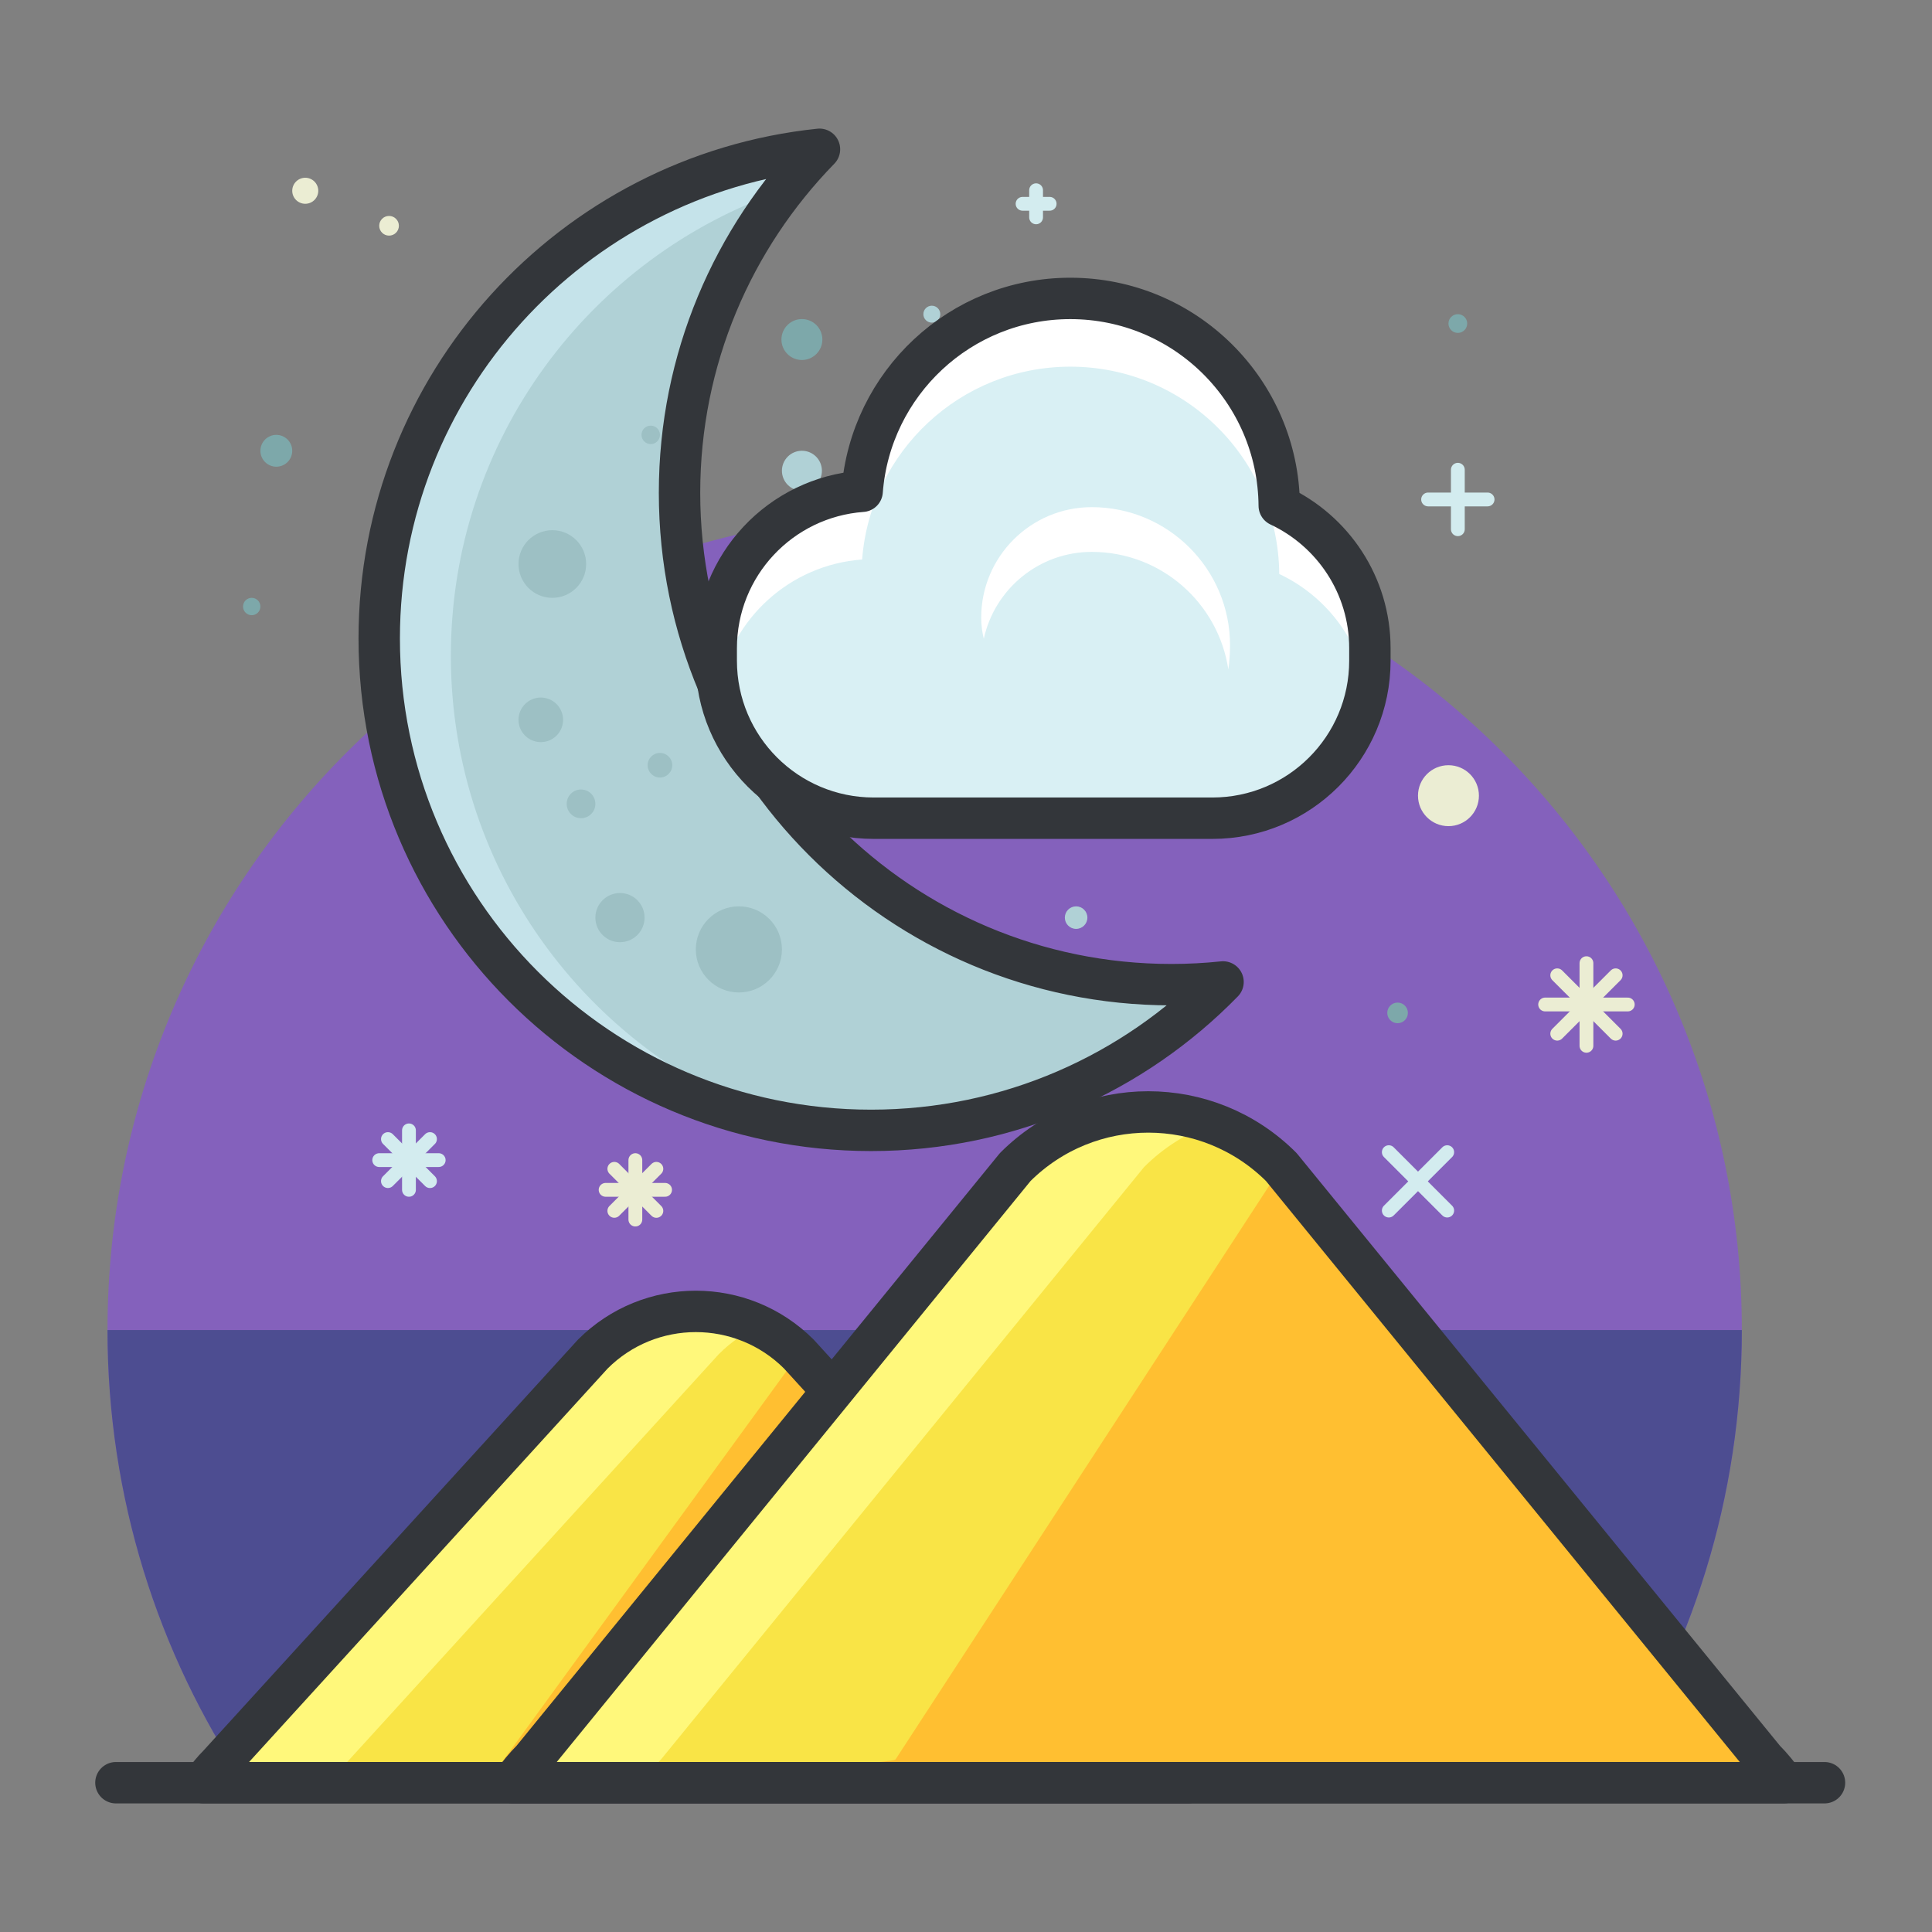<?xml version="1.0" encoding="utf-8"?>
<!-- Generator: Adobe Illustrator 16.0.0, SVG Export Plug-In . SVG Version: 6.00 Build 0)  -->
<!DOCTYPE svg PUBLIC "-//W3C//DTD SVG 1.1//EN" "http://www.w3.org/Graphics/SVG/1.1/DTD/svg11.dtd">
<svg version="1.1" id="Layer_1" xmlns="http://www.w3.org/2000/svg" xmlns:xlink="http://www.w3.org/1999/xlink" x="0px" y="0px"
	 width="140px" height="140px" viewBox="0 0 140 140" style="enable-background:new 0 0 140 140;" xml:space="preserve">
<rect x="0" y="0" width="140" height="140" fill="#808080" stroke="none"/>
<style type="text/css">
<![CDATA[
	.st0{fill:#7A62F4;}
	.st1{fill:#7A8A91;}
	.st2{fill:#AA3154;}
	.st3{fill:#474B4F;}
	.st4{fill:#474C51;}
	.st5{fill:#477184;}
	.st6{fill:#AA8D5E;}
	.st7{fill:#AAF789;}
	.st8{fill:#7BE6FF;}
	.st9{fill:#7C66D8;}
	.st10{fill:#7CC0D8;}
	.st11{fill:#495359;}
	.st12{fill:#49DB7A;}
	.st13{fill:#49E500;}
	.st14{fill:#7DA8AA;}
	
		.st15{fill:none;stroke:#7C9199;stroke-width:3;stroke-linecap:round;stroke-linejoin:round;stroke-miterlimit:10;stroke-dasharray:5;}
	.st16{fill:#AD9F7F;}
	.st17{fill:none;stroke:#D3ECEF;stroke-linecap:round;stroke-linejoin:round;stroke-miterlimit:10;}
	.st18{fill:none;stroke:#C42323;stroke-width:3;stroke-linecap:round;stroke-linejoin:round;stroke-miterlimit:10;}
	.st19{fill:#AE52FF;}
	.st20{fill:#10DEF9;}
	.st21{fill:none;stroke:#267DC4;stroke-width:3;stroke-linecap:round;stroke-linejoin:round;stroke-miterlimit:10;}
	.st22{fill:#1162BA;}
	.st23{fill:#E02F2F;}
	.st24{fill:#E05368;}
	.st25{fill:#AFBFCE;}
	.st26{fill:#AFC8DD;}
	.st27{fill:#E0CC77;}
	.st28{fill:#1247B2;}
	.st29{fill:#E0DECE;}
	.st30{fill:#E0FF9C;}
	.st31{fill:none;stroke:#E21A32;stroke-linecap:round;stroke-linejoin:round;stroke-miterlimit:10;}
	.st32{fill:#13D626;}
	.st33{fill:#E2823B;}
	.st34{fill:#1462EF;}
	.st35{fill:#14B0ED;}
	.st36{fill:#1576EA;}
	.st37{fill:#15BDFF;}
	.st38{fill:#1613A5;}
	.st39{fill:#4A5056;}
	.st40{fill:#E55166;}
	.st41{fill:#E55A6B;}
	.st42{fill:#E56171;}
	.st43{fill:none;stroke:#79CC7E;stroke-width:2;stroke-linecap:round;stroke-linejoin:round;stroke-miterlimit:10;}
	.st44{fill:#4B6466;}
	.st45{opacity:0.4;fill:#79CC7E;}
	.st46{fill:#E6F1F4;}
	.st47{fill:#E6F2FC;}
	.st48{fill:#4C6362;}
	.st49{fill:#18AA67;}
	.st50{fill:#4D4D91;}
	.st51{fill:#4D575B;}
	.st52{fill:#E88E0C;}
	.st53{fill:#4DADCE;}
	.st54{fill:#E8E8E8;}
	.st55{opacity:0.3;fill:#9AA5A4;}
	.st56{fill:#80C3FF;}
	.st57{fill:#B066FF;}
	.st58{fill:#818F91;}
	.st59{fill:#B0D1D6;}
	.st60{fill:#B1DBDD;}
	.st61{fill:#B2104E;}
	.st62{fill:none;stroke:#FCFAE8;stroke-width:3;stroke-linecap:round;stroke-linejoin:round;stroke-miterlimit:10;}
	.st63{fill:#B2D1C7;}
	.st64{fill:#83ED3E;}
	.st65{fill:#83ED88;}
	.st66{fill:#8461BC;}
	.st67{fill:#84692C;}
	.st68{fill:#B3C9E2;}
	.st69{fill:none;stroke:#ED8700;stroke-width:3;stroke-linecap:round;stroke-linejoin:round;}
	.st70{fill:none;stroke:#64E2DC;stroke-width:3;stroke-linecap:round;stroke-linejoin:round;stroke-miterlimit:10;}
	.st71{fill:none;stroke:#33363A;stroke-width:3;stroke-linecap:round;stroke-linejoin:round;stroke-miterlimit:10;}
	.st72{fill:none;stroke:#33363A;stroke-width:4;stroke-linecap:round;stroke-linejoin:round;stroke-miterlimit:10;}
	.st73{fill:#85A7A8;}
	.st74{fill:#85C606;}
	.st75{fill:none;stroke:#33363A;stroke-width:5;stroke-linecap:round;stroke-linejoin:round;stroke-miterlimit:10;}
	.st76{fill:#86B2A2;}
	.st77{fill:#EA3D6A;}
	.st78{fill:#875835;}
	.st79{fill:#EA9706;}
	.st80{fill:#1C19AF;}
	.st81{fill:#EAAA0A;}
	.st82{fill:#EABC73;}
	.st83{fill:#EADFB2;}
	.st84{fill:#EAE4BE;}
	.st85{fill:#EAF2F9;}
	.st86{fill:#B7883D;}
	.st87{fill:#1CE5C3;}
	.st88{fill:#1CE8E3;}
	.st89{fill:#B7F467;}
	.st90{fill:none;stroke:#36B0CC;stroke-width:3;stroke-linecap:round;stroke-linejoin:round;stroke-miterlimit:10;}
	.st91{fill:#EBEDD3;}
	.st92{fill:none;stroke:#FFB000;stroke-width:3;stroke-linecap:round;stroke-linejoin:round;stroke-dasharray:8.275,8.275;}
	.st93{fill:#1DA834;}
	.st94{fill:#1DC8CC;}
	.st95{fill:#8957CE;}
	.st96{fill:#B8D3D1;}
	.st97{fill:#89A3A3;}
	.st98{fill:#1E91F9;}
	.st99{fill:#B969FF;}
	.st100{fill:#1EA6E2;}
	.st101{fill:#FFFFFF;stroke:#FFFFFF;stroke-width:2;stroke-linecap:round;stroke-linejoin:round;stroke-miterlimit:10;}
	.st102{fill:#ED4706;}
	.st103{fill:#EDA411;}
	.st104{fill:#EDDE88;}
	.st105{fill:#EDF4F4;}
	.st106{fill:#5050E2;}
	.st107{fill:#1FADE5;}
	.st108{enable-background:new    ;}
	.st109{fill:#EF4D4D;}
	.st110{fill:#EF6F7B;}
	.st111{fill:#EF9681;}
	.st112{fill:#EFA37D;}
	.st113{fill:#EFB289;}
	.st114{fill:#EFBD59;}
	.st115{fill:#EFCA0F;}
	.st116{fill:#EFEFDF;}
	.st117{fill:#526163;}
	.st118{fill:#529E54;}
	.st119{fill:#52C408;}
	.st120{fill:#5351B7;}
	.st121{fill:none;stroke:#EBEDD3;stroke-linecap:round;stroke-linejoin:round;stroke-miterlimit:10;}
	.st122{fill:#555D60;}
	.st123{fill:#55DBFF;}
	.st124{fill:none;stroke:#FFEF5A;stroke-width:2;stroke-linecap:round;stroke-linejoin:round;stroke-miterlimit:10;}
	.st125{fill:none;stroke:#FFEF5A;stroke-width:4;stroke-linecap:round;stroke-linejoin:round;stroke-miterlimit:10;}
	.st126{fill:none;stroke:#536B7C;stroke-width:3;stroke-linecap:round;stroke-linejoin:round;stroke-miterlimit:10;}
	.st127{fill:#8A9199;}
	.st128{fill:#8A998A;}
	.st129{fill:#8CE5E2;}
	.st130{fill:#BC3150;}
	.st131{fill:#595F66;}
	.st132{fill:#BC8B4B;}
	.st133{fill:#8DABC9;}
	.st134{fill:#8E7EED;}
	.st135{fill:#8EC1C1;}
	.st136{fill:#20BCF2;}
	.st137{fill:#8F56D8;}
	.st138{fill:#BEDD05;}
	.st139{fill:none;stroke:#EAD7FF;stroke-width:3;stroke-linecap:round;stroke-linejoin:round;stroke-miterlimit:10;}
	.st140{fill:#2178F7;}
	.st141{fill:#219B1E;}
	.st142{fill:#BF76FF;}
	.st143{fill:none;stroke:#88CCFF;stroke-width:3;stroke-linecap:round;stroke-linejoin:round;stroke-miterlimit:10;}
	.st144{fill:#22A1EF;}
	.st145{fill:#237AF9;}
	.st146{fill:#F2790C;}
	.st147{fill:#246DED;}
	.st148{fill:#F3FAFF;}
	.st149{fill:#25C10A;}
	.st150{fill:#F42535;}
	.st151{fill:#F4921E;}
	.st152{fill:#F4AB0B;}
	.st153{fill:#F4F3E9;}
	.st154{fill:#5A5F63;}
	.st155{fill:#26A3F7;}
	.st156{fill:#F5FEFF;}
	.st157{fill:#277AF4;}
	.st158{fill:#2792F4;}
	.st159{fill:#279377;}
	.st160{fill:#27C927;}
	.st161{fill:#5C2DE0;}
	.st162{fill:#F7441C;}
	.st163{fill:#F7910B;}
	.st164{fill:#F79E00;}
	.st165{fill:none;stroke:#FFB000;stroke-width:3;stroke-linecap:round;stroke-linejoin:round;}
	.st166{fill:#5D3EDD;}
	.st167{fill:#29CDFF;}
	.st168{fill:#5E6870;}
	.st169{fill:#F9A858;}
	.st170{fill:#F9C19B;}
	.st171{fill:#F9E446;}
	.st172{fill:#5F666B;}
	.st173{fill:#5FCE96;}
	.st174{fill:#90B2B1;}
	.st175{fill:#91EA57;}
	.st176{fill:#C11E5C;}
	.st177{fill:#C14830;}
	.st178{fill:#C17E25;}
	.st179{fill:#C1B995;}
	.st180{fill:#C1BFA7;}
	.st181{fill:none;stroke:#F9EF95;stroke-width:3;stroke-linecap:round;stroke-linejoin:round;stroke-miterlimit:10;}
	.st182{fill:#92E0FF;}
	.st183{fill:#92FC6B;}
	.st184{fill:#C28AE2;}
	.st185{fill:#939DA3;}
	.st186{fill:#C3D8D6;}
	.st187{fill:#C3DFE0;}
	.st188{fill:#C42323;}
	.st189{fill:#C4415B;}
	.st190{fill:#C480FF;}
	.st191{fill:#95AF68;}
	.st192{fill:#2A8BF4;}
	.st193{fill:#2AAD2A;}
	.st194{fill:#C5E3EA;}
	.st195{fill:#C63C4D;}
	.st196{fill:#C67A6D;}
	.st197{fill:#C6BA9B;}
	.st198{fill:#FC4259;}
	.st199{fill:#FC90A2;}
	.st200{fill:#C8DBDB;}
	.st201{fill:#FCC322;}
	.st202{fill:#FCDECA;}
	.st203{fill:#FCF8E6;}
	.st204{fill:#2E6ECC;}
	.st205{fill:#FCFCB9;}
	.st206{fill:none;stroke:#FFB000;stroke-width:3;stroke-linecap:round;stroke-linejoin:round;stroke-dasharray:8.028,8.028;}
	.st207{fill:#C9E1F2;}
	.st208{fill:#FDFFFF;}
	.st209{fill:#FF315D;}
	.st210{fill:#FF3636;}
	.st211{fill:#FF4800;}
	.st212{fill:#FF502E;}
	.st213{fill:#FF5B00;}
	.st214{fill:#FF647E;}
	.st215{fill:#FF6B06;}
	.st216{fill:#FF7639;}
	.st217{fill:#FF7892;}
	.st218{fill:#FF7900;}
	.st219{fill:#FF8103;}
	.st220{fill:#FF8500;}
	.st221{fill:#FF9100;}
	.st222{fill:#FF9700;}
	.st223{fill:#FF9E12;}
	.st224{fill:#61BBFF;}
	.st225{fill:#FFA300;}
	.st226{fill:#FFAA00;}
	.st227{fill:#FFABBF;}
	.st228{fill:#FFB000;}
	.st229{fill:#FFB206;}
	.st230{fill:#FFBC00;}
	.st231{fill:#FFBF31;}
	.st232{fill:#FFC1AE;}
	.st233{fill:#FFC200;}
	.st234{fill:#FFC757;}
	.st235{fill:#FFC817;}
	.st236{fill:#FFCE00;}
	.st237{fill:#FFD243;}
	.st238{fill:#FFD400;}
	.st239{fill:#FFD833;}
	.st240{fill:#FFD9C0;}
	.st241{fill:#FFDC10;}
	.st242{fill:#FFDE52;}
	.st243{fill:#FFE108;}
	.st244{fill:#FFE10B;}
	.st245{fill:#FFE31A;}
	.st246{fill:#FFE448;}
	.st247{fill:#FFE8C2;}
	.st248{fill:#FFE98F;}
	.st249{fill:#FFEB5A;}
	.st250{fill:#FFEDA1;}
	.st251{fill:#FFF19C;}
	.st252{fill:#FFF6E1;}
	.st253{fill:#FFF87B;}
	.st254{fill:#FFF8C7;}
	.st255{fill:#FFFCEE;}
	.st256{fill:#FFFFFF;}
	.st257{fill:#62CEDD;}
	.st258{fill:#636E72;}
	.st259{fill:none;stroke:#DDAC24;stroke-width:2;stroke-linecap:round;stroke-linejoin:round;stroke-miterlimit:10;}
	.st260{fill:#64BDFF;}
	.st261{fill:#64E2DC;}
	.st262{fill:none;stroke:#33363A;stroke-linecap:round;stroke-linejoin:round;stroke-miterlimit:10;}
	.st263{fill:#66797F;}
	.st264{fill:none;stroke:#EBC0F9;stroke-width:3;stroke-linecap:round;stroke-linejoin:round;stroke-miterlimit:10;}
	.st265{fill:#9AC1C1;}
	.st266{fill:#676E72;}
	.st267{fill:#677F7F;}
	.st268{fill:#678B99;}
	.st269{fill:#9B0751;}
	.st270{fill:#9B6743;}
	.st271{fill:#9B7335;}
	.st272{fill:none;stroke:#E0FF9C;stroke-width:3;stroke-linecap:round;stroke-linejoin:round;stroke-miterlimit:10;}
	.st273{fill:#CAD7E5;}
	.st274{fill:#CAE5E3;}
	.st275{fill:none;stroke:#FFD815;stroke-width:3;stroke-linecap:round;stroke-linejoin:round;stroke-miterlimit:10;}
	.st276{fill:none;stroke:#64C0F9;stroke-width:3;stroke-linecap:round;stroke-linejoin:round;stroke-miterlimit:10;}
	.st277{fill:#68B6DD;}
	.st278{fill:#CC445B;}
	.st279{fill:none;stroke:#66A8F7;stroke-width:3;stroke-linecap:round;stroke-linejoin:round;stroke-miterlimit:10;}
	.st280{fill:#9D67C1;}
	.st281{fill:#CCFFFF;}
	.st282{fill:#9DC0C4;}
	.st283{fill:#9E2323;}
	.st284{fill:#9E45DD;}
	.st285{fill:#CDDEE0;}
	.st286{fill:#309FD6;}
	.st287{fill:none;stroke:#ED8700;stroke-width:3;stroke-linecap:round;stroke-linejoin:round;stroke-dasharray:7.704,7.704;}
	.st288{fill:#CE4313;}
	.st289{fill:#CEA255;}
	.st290{fill:#9FC1B5;}
	.st291{fill:#3131DD;}
	.st292{fill:#33363A;}
	.st293{fill:#334746;}
	.st294{fill:#3380CC;}
	.st295{fill:#34C166;}
	.st296{fill:#363B3F;}
	.st297{fill:#6A797C;}
	.st298{fill:#33363A;stroke:#33363A;stroke-width:3;stroke-linecap:round;stroke-linejoin:round;stroke-miterlimit:10;}
	.st299{fill:#6C85FF;}
	.st300{opacity:0.2;fill:#3C8DA0;}
	.st301{fill:none;stroke:#5F6266;stroke-width:3;stroke-linecap:round;stroke-linejoin:round;stroke-miterlimit:10;}
	.st302{fill:#00ADDB;}
	.st303{fill:#6F898C;}
	.st304{fill:#6FAF00;}
	.st305{fill:#D0D8CA;}
	.st306{fill:#D0E0EA;}
	.st307{fill:#D0E2F4;}
	.st308{fill:none;stroke:#FFB000;stroke-width:3;stroke-linecap:round;stroke-linejoin:round;stroke-dasharray:7.848,7.848;}
	.st309{fill:none;stroke:#33363A;stroke-width:10;stroke-linecap:round;stroke-linejoin:round;stroke-miterlimit:10;}
	.st310{fill:#04968E;}
	.st311{fill:#D30B49;}
	.st312{fill:#D31818;}
	.st313{fill:#D34624;}
	.st314{fill:#D39F1E;}
	.st315{fill:#D3D1C1;}
	.st316{fill:#D3DADD;}
	.st317{fill:#D3E5EA;}
	.st318{fill:#055E6D;}
	.st319{fill:#059CE8;}
	.st320{fill:#064E7F;}
	.st321{fill:#066782;}
	.st322{fill:#07563C;}
	.st323{fill:#D5E2CC;}
	.st324{fill:#3B4244;}
	.st325{fill:#D60024;}
	.st326{fill:#D6702B;}
	.st327{fill:#D68967;}
	.st328{fill:#D6A545;}
	.st329{fill:#D6CB9D;}
	.st330{fill:#3C4044;}
	.st331{fill:#08BC26;}
	.st332{fill:#097F2A;}
	.st333{fill:none;stroke:#FFAB94;stroke-width:4;stroke-linecap:round;stroke-linejoin:round;stroke-miterlimit:10;}
	.st334{fill:#3D5957;}
	.st335{fill:#3D99F4;}
	.st336{fill:#D8235F;}
	.st337{fill:#D83055;}
	.st338{fill:#D83563;}
	.st339{fill:#D83705;}
	.st340{fill:#D8533D;}
	.st341{fill:#D8D7C0;}
	.st342{fill:#3E9FF7;}
	.st343{fill:#D9F0F4;}
	.st344{fill:#705622;}
	.st345{fill:#70D63A;}
	.st346{fill:#A03F25;}
	.st347{fill:#A07F3C;}
	.st348{opacity:0.6;fill:#2670BF;}
	.st349{fill:#A0BAB9;}
	.st350{fill:#A197FC;}
	.st351{fill:#727B84;}
	.st352{fill:#A1C6C6;}
	.st353{fill:#A23FE8;}
	.st354{fill:#737F73;}
	.st355{fill:#73F4B3;}
	.st356{fill:#A31153;}
	.st357{fill:#748C4F;}
	.st358{fill:#749997;}
	.st359{fill:#0A7BE2;}
	.st360{fill:#0A8989;}
	.st361{fill:#0A912A;}
	.st362{fill:#0A9B3D;}
	.st363{fill:#0A9DBF;}
	.st364{fill:#A53CEF;}
	.st365{fill:#0ABAEA;}
	.st366{fill:#A5BFBF;}
	.st367{fill:#7799AA;}
	.st368{fill:#77D852;}
	.st369{fill:#0C4ABA;}
	.st370{fill:#DAE5E5;}
	.st371{fill:#0CA813;}
	.st372{fill:#788E8D;}
	.st373{fill:#78CFFF;}
	.st374{fill:#A8273D;}
	.st375{fill:#79CC7E;}
	.st376{fill:#0E48DB;}
	.st377{fill:#DCE7EF;}
	.st378{fill:#0E7F24;}
	.st379{fill:#DDAC24;}
	.st380{fill:#DDC872;}
	.st381{fill:#DDE6E8;}
	.st382{fill:#404449;}
	.st383{fill:#0FA88E;}
	.st384{fill:#DEF21D;}
	.st385{fill:#4120CE;}
	.st386{fill:none;stroke:#CCB13E;stroke-width:3;stroke-linecap:round;stroke-linejoin:round;stroke-miterlimit:10;}
	.st387{fill:#41F7D4;}
	.st388{fill:#DFEDEF;}
	.st389{fill:#DFF4E9;}
	.st390{fill:#DFF7F6;}
	.st391{fill:#42E6EA;}
	.st392{fill:#43474C;}
	.st393{fill:#43B1E8;}
	.st394{fill:#44CC7B;}
	.st395{fill:#45484C;}
	.st396{fill:#454A4F;}
	.st397{fill:#45BA0F;}
	.st398{fill:#45CAFF;}
]]>
</style>
<g>
	<path class="st66" d="M116.302,129.182c6.262-9.393,9.918-20.668,9.918-32.803c0-32.703-26.512-59.213-59.215-59.213
		S7.79,63.676,7.79,96.379c0,12.135,3.656,23.41,9.918,32.803H116.302z"/>
	<path class="st50" d="M7.79,96.379c0,12.135,3.656,23.41,9.918,32.803h98.594c6.262-9.393,9.918-20.668,9.918-32.803H7.79z"/>
	<g>
		<path class="st253" d="M86.098,129.182c-0.329-0.455-0.686-0.896-1.095-1.307L57.89,98.123c-4.124-4.125-10.811-4.125-14.935,0
			l-27.112,29.752c-0.41,0.41-0.768,0.852-1.096,1.307H86.098z"/>
		<path class="st171" d="M57.89,98.123c-0.867-0.869-1.853-1.543-2.898-2.045c-1.047,0.502-2.032,1.176-2.9,2.045l-27.111,29.752
			c-0.41,0.41-0.768,0.852-1.097,1.307h62.215c-0.329-0.455-0.686-0.896-1.095-1.307L57.89,98.123z"/>
		<path class="st231" d="M85.003,127.875L57.89,98.123l-21.65,29.752c-0.41,0.41-21.164,0.852-21.492,1.307h71.351
			C85.769,128.727,85.412,128.285,85.003,127.875z"/>
		<path class="st71" d="M86.098,129.182c-0.329-0.455-0.686-0.896-1.095-1.307L57.89,98.123c-4.124-4.125-10.811-4.125-14.935,0
			l-27.112,29.752c-0.41,0.41-0.768,0.852-1.096,1.307H86.098z"/>
	</g>
	<g>
		<path class="st253" d="M129.266,129.182c-0.423-0.588-0.885-1.156-1.413-1.688L92.849,84.57c-5.325-5.326-13.959-5.326-19.283,0
			l-35.005,42.924c-0.529,0.531-0.991,1.1-1.415,1.688H129.266z"/>
		<path class="st171" d="M92.849,84.57c-1.455-1.455-3.159-2.496-4.973-3.156c-1.812,0.66-3.517,1.701-4.972,3.156L47.9,127.494
			c-0.529,0.531-0.991,1.1-1.415,1.688h82.78c-0.423-0.588-0.885-1.156-1.413-1.688L92.849,84.57z"/>
		<path class="st231" d="M127.853,127.494L92.849,84.57l-27.953,42.924c-0.53,0.531-27.326,1.1-27.75,1.688h92.12
			C128.843,128.594,128.381,128.025,127.853,127.494z"/>
		<path class="st71" d="M129.266,129.182c-0.423-0.588-0.885-1.156-1.413-1.688L92.849,84.57c-5.325-5.326-13.959-5.326-19.283,0
			l-35.005,42.924c-0.529,0.531-0.991,1.1-1.415,1.688H129.266z"/>
	</g>
	<line class="st71" x1="8.401" y1="129.182" x2="132.21" y2="129.182"/>
	<g>
		<g>
			<g>
				<path class="st194" d="M84.885,71.352c-19.685,0-35.644-15.957-35.644-35.643c0-9.686,3.87-18.465,10.141-24.891
					c-17.926,1.871-31.902,17.027-31.902,35.447c0,19.686,15.959,35.645,35.643,35.645c9.998,0,19.03-4.123,25.503-10.754
					C87.396,71.285,86.148,71.352,84.885,71.352z"/>
			</g>
			<path class="st59" d="M79.084,70.875C62.16,68.104,49.241,53.418,49.241,35.709c0-8.27,2.827-15.871,7.553-21.916
				c-14.03,4.791-24.123,18.08-24.123,33.73c0,15.85,10.348,29.275,24.651,33.91c1.888,0.309,3.824,0.477,5.8,0.477
				c9.31,0,17.777-3.576,24.126-9.422C84.421,72.266,81.688,71.719,79.084,70.875z"/>
			<g>
				<path class="st71" d="M84.885,71.352c-19.685,0-35.644-15.957-35.644-35.643c0-9.686,3.87-18.465,10.141-24.891
					c-17.926,1.871-31.902,17.027-31.902,35.447c0,19.686,15.959,35.645,35.643,35.645c9.998,0,19.03-4.123,25.503-10.754
					C87.396,71.285,86.148,71.352,84.885,71.352z"/>
			</g>
			<circle class="st282" cx="40.024" cy="40.871" r="2.451"/>
			<circle class="st282" cx="47.154" cy="31.512" r="0.669"/>
			<circle class="st282" cx="44.926" cy="66.494" r="1.782"/>
			<circle class="st282" cx="47.822" cy="55.451" r="0.892"/>
			<circle class="st282" cx="66.298" cy="72.57" r="1.226"/>
			<circle class="st282" cx="42.104" cy="58.25" r="1.04"/>
			<circle class="st282" cx="53.542" cy="68.797" r="3.12"/>
			<circle class="st282" cx="39.188" cy="52.162" r="1.615"/>
			<circle class="st59" cx="67.524" cy="22.766" r="0.613"/>
			<circle class="st59" cx="79.686" cy="35.154" r="1.04"/>
			<path class="st59" d="M71.517,31.885c0,0.203-0.167,0.369-0.372,0.369c-0.204,0-0.372-0.166-0.372-0.369
				c0-0.207,0.168-0.373,0.372-0.373C71.35,31.512,71.517,31.678,71.517,31.885z"/>
			<circle class="st59" cx="58.11" cy="34.113" r="1.449"/>
			<circle class="st59" cx="59.959" cy="49.039" r="2.339"/>
			<circle class="st59" cx="88.145" cy="46.248" r="0.92"/>
			<circle class="st59" cx="79.686" cy="50.973" r="1.04"/>
			<rect x="75.08" y="52.902" class="st59" width="0" height="0"/>
			<circle class="st59" cx="77.979" cy="66.494" r="0.817"/>
			<circle class="st59" cx="65.705" cy="72.57" r="2.46"/>
			<circle class="st59" cx="46.04" cy="49.932" r="1.114"/>
			<circle class="st59" cx="69.882" cy="40.871" r="1.04"/>
			<circle class="st59" cx="83.279" cy="23.686" r="0.919"/>
			<circle class="st59" cx="69.009" cy="72.789" r="0.873"/>
		</g>
		<g>
			<line class="st17" x1="105.641" y1="34.039" x2="105.641" y2="38.35"/>
			<line class="st17" x1="107.796" y1="36.193" x2="103.485" y2="36.193"/>
		</g>
		<g>
			<line class="st17" x1="75.079" y1="13.785" x2="75.079" y2="15.75"/>
			<line class="st17" x1="76.062" y1="14.768" x2="74.099" y2="14.768"/>
		</g>
		<g>
			<line class="st17" x1="100.638" y1="83.49" x2="104.871" y2="87.723"/>
			<line class="st17" x1="104.871" y1="83.49" x2="100.638" y2="87.723"/>
		</g>
		<g>
			<g>
				<line class="st17" x1="27.479" y1="84.066" x2="31.79" y2="84.066"/>
				<line class="st17" x1="29.635" y1="81.91" x2="29.635" y2="86.221"/>
			</g>
			<g>
				<line class="st17" x1="28.111" y1="82.541" x2="31.159" y2="85.59"/>
				<line class="st17" x1="31.159" y1="82.541" x2="28.11" y2="85.588"/>
			</g>
		</g>
		<g>
			<g>
				<line class="st121" x1="43.885" y1="86.221" x2="48.194" y2="86.221"/>
				<line class="st121" x1="46.04" y1="84.066" x2="46.04" y2="88.375"/>
			</g>
			<g>
				<line class="st121" x1="44.517" y1="84.697" x2="47.563" y2="87.746"/>
				<line class="st121" x1="47.563" y1="84.697" x2="44.516" y2="87.744"/>
			</g>
		</g>
		<g>
			<g>
				<line class="st121" x1="111.966" y1="72.789" x2="117.954" y2="72.789"/>
				<line class="st121" x1="114.96" y1="69.795" x2="114.96" y2="75.783"/>
			</g>
			<g>
				<line class="st121" x1="112.843" y1="70.674" x2="117.077" y2="74.906"/>
				<line class="st121" x1="117.077" y1="70.674" x2="112.843" y2="74.906"/>
			</g>
		</g>
		<circle class="st91" cx="22.12" cy="13.824" r="0.943"/>
		<circle class="st91" cx="28.192" cy="16.361" r="0.713"/>
		<circle class="st91" cx="104.961" cy="57.658" r="2.208"/>
		<circle class="st14" cx="101.274" cy="73.398" r="0.747"/>
		<circle class="st14" cx="18.241" cy="43.951" r="0.629"/>
		<circle class="st14" cx="20.023" cy="32.666" r="1.153"/>
		<ellipse class="st14" cx="99.658" cy="27.502" rx="0.87" ry="0"/>
		<circle class="st14" cx="58.109" cy="24.604" r="1.483"/>
		<circle class="st14" cx="105.64" cy="23.445" r="0.679"/>
	</g>
	<g>
		<g>
			<path class="st256" d="M62.474,35.6c0.6-7.816,7.117-13.975,15.086-13.975c8.323,0,15.072,6.715,15.139,15.023
				c3.878,1.822,6.568,5.752,6.568,10.322v0.906c0,6.303-5.109,11.414-11.413,11.414H63.314c-6.304,0-11.413-5.111-11.413-11.414
				v-0.906C51.901,40.951,56.564,36.031,62.474,35.6z"/>
			<path class="st343" d="M77.56,26.57c8.323,0,15.072,6.717,15.139,15.023c3.298,1.551,5.721,4.633,6.376,8.33
				c-0.966,5.324-5.616,9.367-11.221,9.367H63.314c-5.616,0-10.274-4.062-11.226-9.406c0.91-5.061,5.157-8.957,10.385-9.34
				C63.073,32.73,69.591,26.57,77.56,26.57z"/>
			<path class="st71" d="M62.474,35.6c0.6-7.816,7.117-13.975,15.086-13.975c8.323,0,15.072,6.715,15.139,15.023
				c3.878,1.822,6.568,5.752,6.568,10.322v0.906c0,6.303-5.109,11.414-11.413,11.414H63.314c-6.304,0-11.413-5.111-11.413-11.414
				v-0.906C51.901,40.951,56.564,36.031,62.474,35.6z"/>
		</g>
		<g>
			<path class="st256" d="M79.114,39.992c-3.835,0-7.037,2.695-7.825,6.295c-0.12-0.49-0.188-0.998-0.188-1.523
				c0-4.426,3.588-8.014,8.014-8.014c5.533,0,10.018,4.484,10.018,10.016c0,0.594-0.044,1.178-0.123,1.748
				C88.284,43.693,84.137,39.992,79.114,39.992z"/>
		</g>
	</g>
</g>
</svg>
